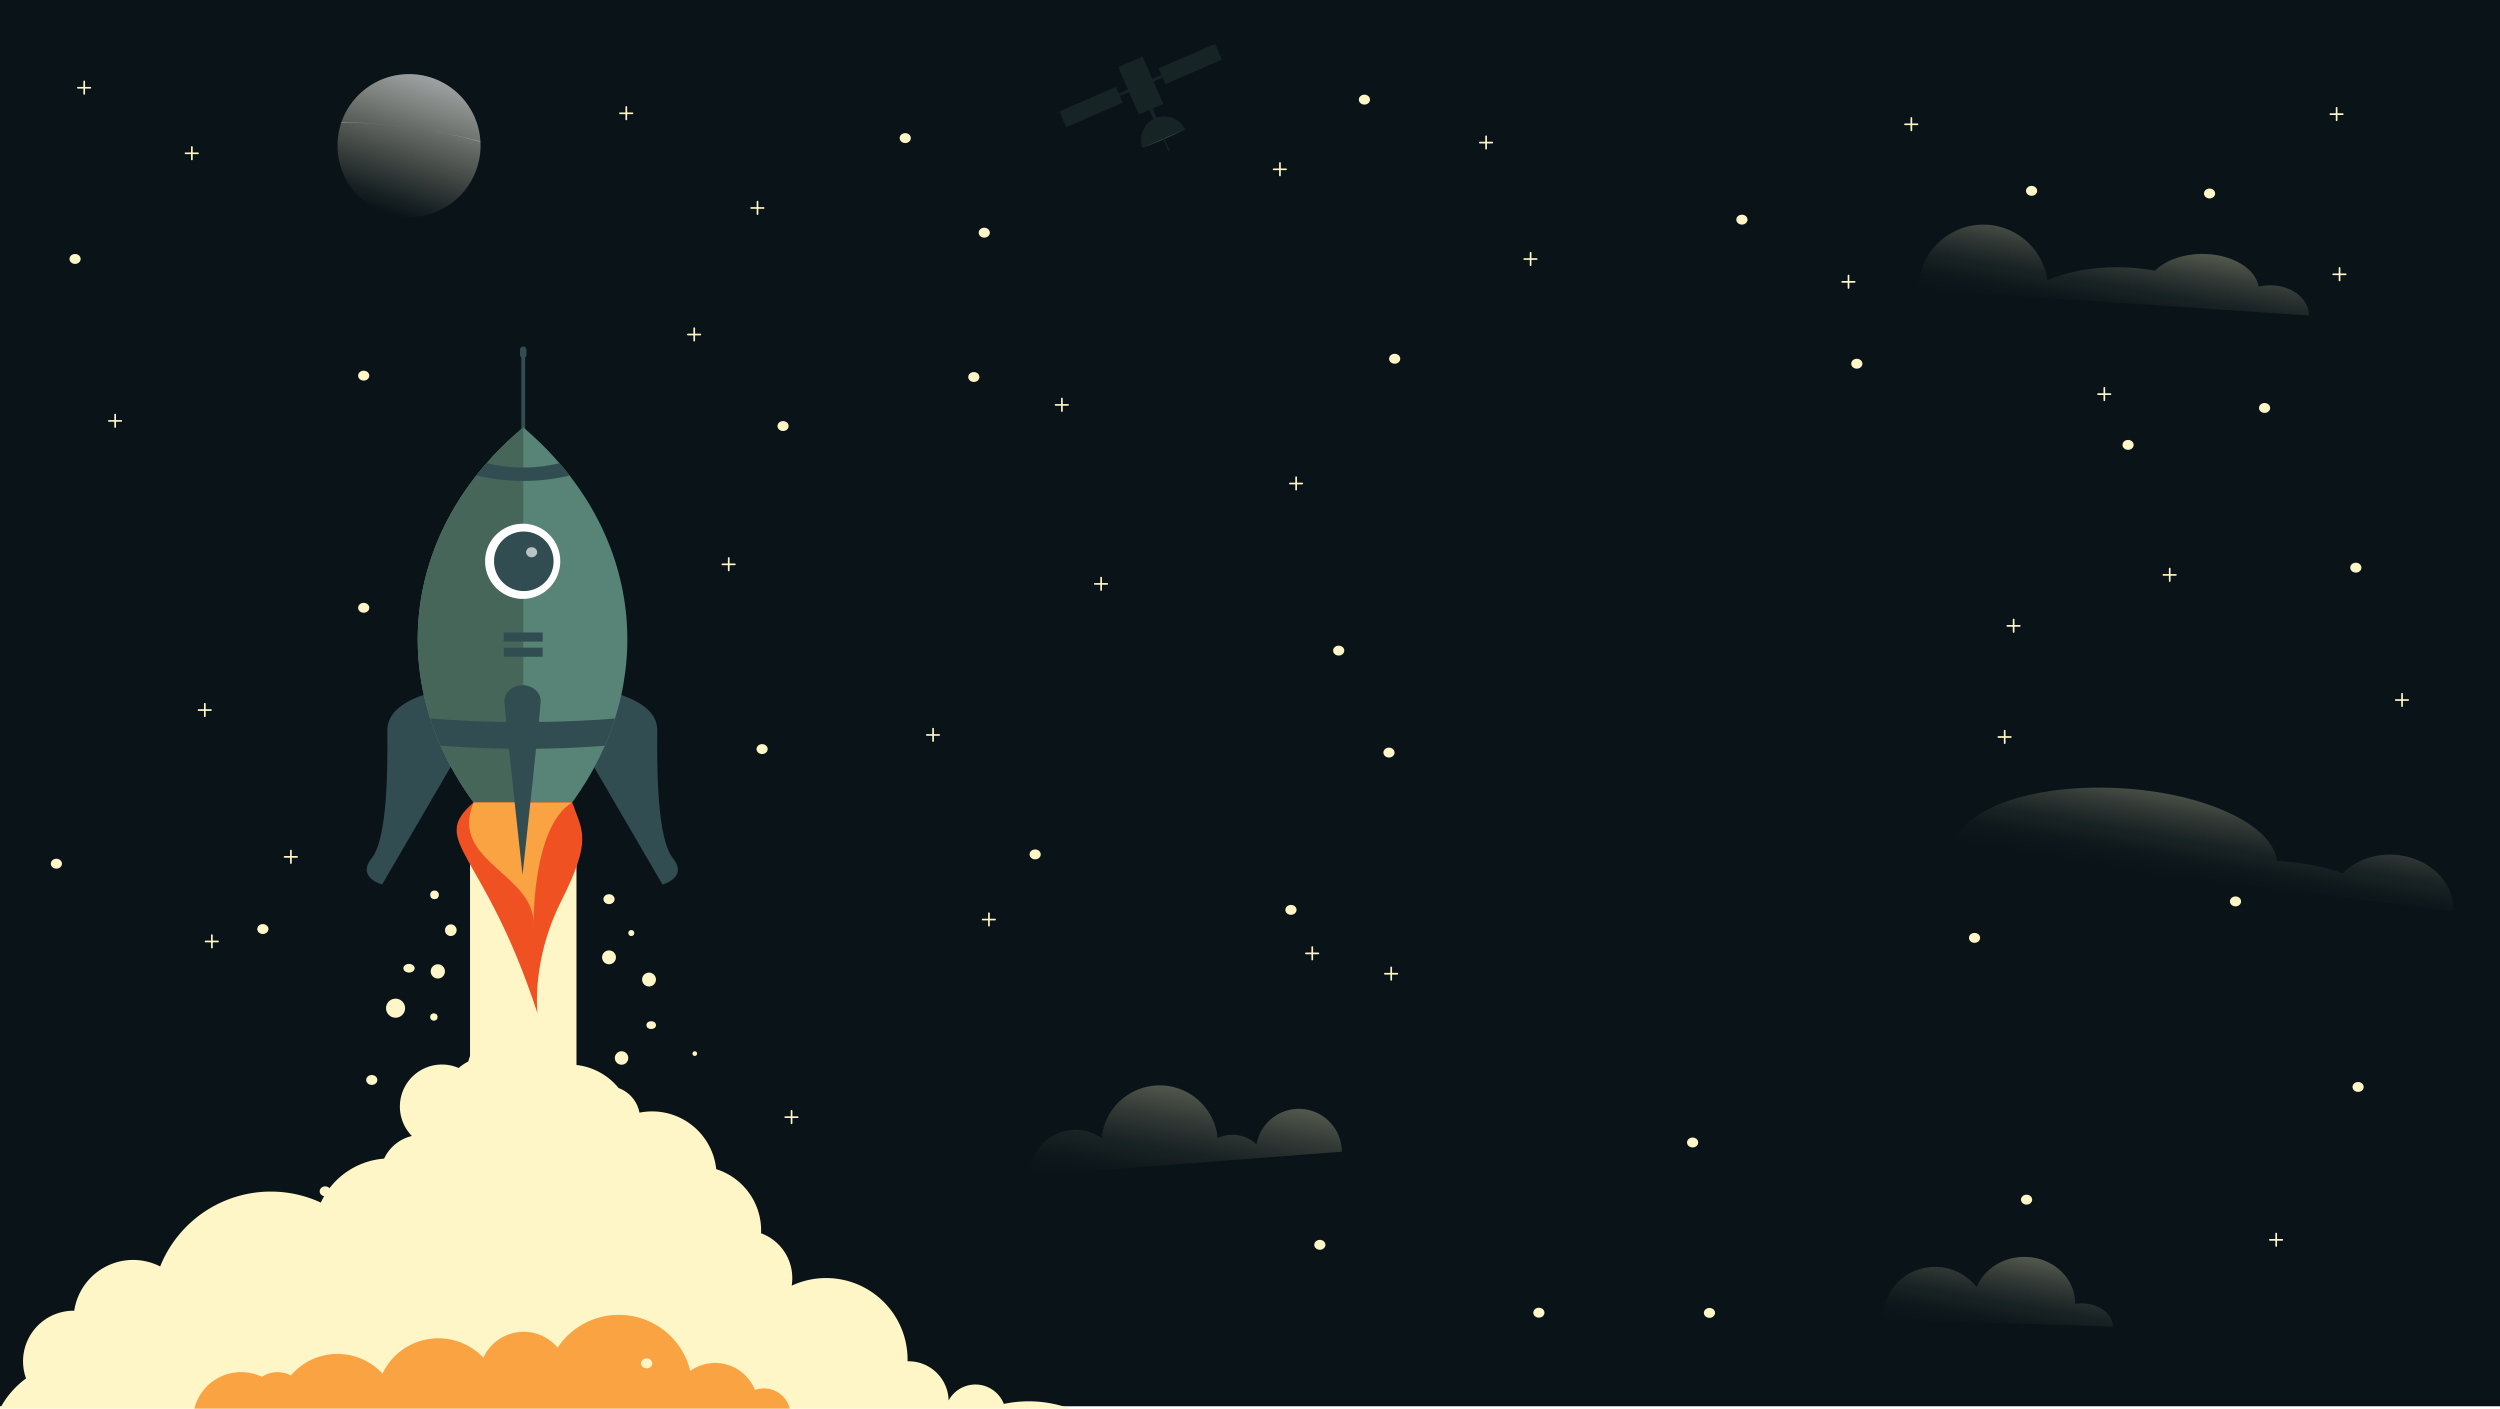 <svg
  id="Content"
  xmlns="http://www.w3.org/2000/svg"
  xmlns:xlink="http://www.w3.org/1999/xlink"
  viewBox="0 0 1920 1081.8"
>
  <style>
    .planet {
      animation-name: planet-animation;
      animation-duration: 50s;
      animation-iteration-count: infinite;
      animation-timing-function: ease-in-out;
    }

    .rocketShip {
      animation-name: rocket-animation;
      animation-duration: 3s;
      animation-iteration-count: infinite;
      animation-timing-function: linear;
    }

    .bottomOfTurbine{
        animation-name: rocket-animation;
        animation-duration: 3s;
        animation-iteration-count: infinite;
        animation-timing-function: linear;
    }

    .flames {
        animation-name: flames-animation;
        animation-duration: 0.9s;
        animation-iteration-count: infinite;
        animation-timing-function: linear;
        transform-origin: center;
    }

    .particles {
        transform-origin: center;
        animation-name: particles;
        animation-duration: 5s;
        animation-iteration-count: infinite;
        animation-timing-function: ease-in-out;
    }

    .particlesTwo {
        transform-origin: center;
        animation-name: particles;
        animation-duration: 4.5s;
        animation-iteration-count: infinite;
        animation-timing-function: ease-in-out;
    }

    .yellowSmoke {
        transform-origin: bottom center;
        animation-name: particles;
        animation-duration: 10s;
        animation-iteration-count: infinite;
        animation-timing-function: ease-in-out;
    }

    .orangeSmoke {
        animation-name: particles;
        animation-duration: 12s;
        animation-iteration-count: infinite;
        animation-timing-function: ease-in-out;
    }

    #Satelite{
        position: absolute;
        z-index: 5;
        bottom: 0px;
        right: 5px;
        animation-name: satelite-movement;
        animation-duration: 20s;
        animation-iteration-count: infinite;
        animation-timing-function: linear;
    }

    @keyframes satelite-movement{
        0%{
            transform: translate(-100px, -100px)
        }
        100%{
            transform: translate(1000px, 1000px)
        }
    }


    @keyframes particles {
        0%{ transform: translate(0,0) }
        50%{ transform: translate(5px , 25px)}
        100%{ transform: translate(0,0)}
    }


    @keyframes flames-animation {
        0% {
            transform: translateY(0px) scaleY(1);
        }
        50% {
        transform:translateY(-15px) scaleY(1.2);

        }
        100% {
            transform: translateY(0px) scaleY(1);
        }
    }

    @keyframes planet-animation {
      0% {
        transform: translate(0px, 0px);
      }
      25% {
        transform: translate(5px, 25px);
      }
      50% {
        transform: translate(15px, 50px);
      }
      75% {
        transform: translate(5px, 25px);
      }
      100% {
        transform: translate(0px, 0px);
      }
    }

    @keyframes rocket-animation {
        0% {
            transform: translate(0px, 0px);
          }

          50% {
            transform: translate(0px, 20px);
          }

          100% {
            transform: translate(0px, 0px);
          }
  </style>
  <defs>
    <style>
      .cls-1 {
        fill: #020202;
        filter: url(#luminosity-noclip);
      }
      .cls-2 {
        fill: #fff6c7;
      }
      .cls-3 {
        fill: #091318;
      }
      .cls-4 {
        fill: #f9a343;
      }
      .cls-5 {
        fill: url(#linear-gradient);
      }
      .cls-6 {
        fill: url(#linear-gradient-2);
      }
      .cls-7 {
        fill: url(#linear-gradient-3);
      }
      .cls-8 {
        fill: url(#linear-gradient-4);
      }
      .cls-9 {
        fill: url(#linear-gradient-5);
      }
      .cls-10 {
        fill: url(#linear-gradient-6);
      }
      .cls-11 {
        fill: url(#linear-gradient-7);
      }
      .cls-12 {
        fill: #324d51;
      }
      .cls-13,
      .cls-14,
      .cls-18 {
        fill: none;
        stroke: #324d51;
        stroke-miterlimit: 10;
      }
      .cls-13,
      .cls-14 {
        stroke-linecap: round;
      }
      .cls-13 {
        stroke-width: 5px;
      }
      .cls-14 {
        stroke-width: 3px;
      }
      .cls-15 {
        fill: #578476;
      }
      .cls-16 {
        fill: #47665a;
      }
      .cls-17,
      .cls-20 {
        fill: #fff;
      }
      .cls-18 {
        stroke-width: 7px;
      }
      .cls-19 {
        fill: #f05123;
      }
      .cls-20 {
        opacity: 0.66;
      }
      .cls-21,
      .cls-23 {
        opacity: 0.41;
      }
      .cls-21 {
        fill: url(#linear-gradient-8);
      }
      .cls-22 {
        mask: url(#mask);
      }
      .cls-24 {
        fill: #fff6c8;
      }
      .cls-25 {
        opacity: 0.21;
      }
      .cls-26 {
        fill: #fdfdfe;
      }
    </style>
    <linearGradient
      id="linear-gradient"
      x1="1711.3"
      y1="602"
      x2="1702.79"
      y2="671.3"
      gradientTransform="matrix(1, 0.05, -0.05, 1, 26.61, -76.61)"
      gradientUnits="userSpaceOnUse"
    >
      <stop offset="0" stop-color="#fff6c8" stop-opacity="0.3" />
      <stop offset="0.04" stop-color="#fff6c8" stop-opacity="0.28" />
      <stop offset="0.3" stop-color="#fff6c8" stop-opacity="0.16" />
      <stop offset="0.55" stop-color="#fff6c8" stop-opacity="0.07" />
      <stop offset="0.78" stop-color="#fff6c8" stop-opacity="0.02" />
      <stop offset="1" stop-color="#fff6c8" stop-opacity="0" />
    </linearGradient>
    <linearGradient
      id="linear-gradient-2"
      x1="920.36"
      y1="837.31"
      x2="905.09"
      y2="923.21"
      gradientTransform="matrix(1, 0, 0, 1, 0, 0)"
      xlink:href="#linear-gradient"
    />
    <linearGradient
      id="linear-gradient-3"
      x1="701.03"
      y1="475.73"
      x2="701.03"
      y2="475.73"
      gradientTransform="matrix(1, 0, 0, 1, 0, 0)"
      xlink:href="#linear-gradient"
    />
    <linearGradient
      id="linear-gradient-4"
      x1="650.7"
      y1="479.82"
      x2="650.7"
      y2="479.82"
      gradientTransform="matrix(1, 0, 0, 1, 0, 0)"
      xlink:href="#linear-gradient"
    />
    <linearGradient
      id="linear-gradient-5"
      x1="1543.39"
      y1="962.6"
      x2="1531.63"
      y2="1028.73"
      gradientTransform="matrix(1, 0, 0, 1, 0, 0)"
      xlink:href="#linear-gradient"
    />
    <linearGradient
      id="linear-gradient-6"
      x1="241.22"
      y1="1019.48"
      x2="241.22"
      y2="1019.48"
      gradientTransform="matrix(1, 0, 0, 1, 0, 0)"
      xlink:href="#linear-gradient"
    />
    <linearGradient
      id="linear-gradient-7"
      x1="1631.63"
      y1="183.39"
      x2="1620.06"
      y2="248.47"
      gradientTransform="matrix(1, 0, 0, 1, 0, 0)"
      xlink:href="#linear-gradient"
    />
    <linearGradient
      id="linear-gradient-8"
      x1="295.77"
      y1="51.65"
      x2="276.54"
      y2="159.8"
      gradientTransform="translate(45.25 -32.27) rotate(7.91)"
      gradientUnits="userSpaceOnUse"
    >
      <stop offset="0" stop-color="#fff" stop-opacity="0.9" />
      <stop offset="0.01" stop-color="#fffffe" stop-opacity="0.89" />
      <stop offset="0.38" stop-color="#fffbe7" stop-opacity="0.51" />
      <stop offset="0.68" stop-color="#fff8d6" stop-opacity="0.24" />
      <stop offset="0.89" stop-color="#fff7cc" stop-opacity="0.07" />
      <stop offset="1" stop-color="#fff6c8" stop-opacity="0" />
    </linearGradient>
    <filter
      id="luminosity-noclip"
      x="227.74"
      y="56.79"
      width="172.76"
      height="73.23"
      filterUnits="userSpaceOnUse"
      color-interpolation-filters="sRGB"
    >
      <feFlood flood-color="#fff" result="bg" />
      <feBlend in="SourceGraphic" in2="bg" />
    </filter>
    <mask
      id="mask"
      x="227.74"
      y="56.79"
      width="172.76"
      height="73.23"
      maskUnits="userSpaceOnUse"
    >
      <path
        class="cls-1"
        d="M368.93,115.29A54.91,54.91,0,0,0,260.28,101C295.56,111,332.61,112.56,368.93,115.29Z"
      />
    </mask>
    <symbol id="stars" data-name="stars" viewBox="0 0 8.58 7.63">
      <ellipse class="cls-2" cx="4.29" cy="3.81" rx="4.29" ry="3.81" />
    </symbol>
    <symbol id="sparkle" data-name="sparkle" viewBox="0 0 10.83 10.83">
      <path
        class="cls-2"
        d="M10.18,4.76H6.07V.66a.66.66,0,1,0-1.31,0v4.1H.66a.66.66,0,1,0,0,1.31h4.1v4.11a.66.66,0,0,0,1.31,0V6.07h4.11a.66.66,0,0,0,0-1.31Z"
      />
    </symbol>
  </defs>
  <rect class="cls-3" width="1920" height="1080" />
  <g id="Smoke">
    <path
      id="Yellow"
      class="cls-2 yellowSmoke"
      d="M821.78,1081.8H0a68.4,68.4,0,0,1,20-23.17,38.84,38.84,0,0,1,36.51-52h.5a45.73,45.73,0,0,1,66-34,91.54,91.54,0,0,1,123.37-49.06A58.51,58.51,0,0,1,295,889.82a31.46,31.46,0,0,1,21.34-17.37,32.29,32.29,0,0,1,35.88-52.24,39,39,0,0,1,7.45-5,23.5,23.5,0,0,1,22.91-18.3,23.91,23.91,0,0,1,4.66.46,17.87,17.87,0,0,1,33.49,6.08,30,30,0,0,1,20.13,14.28,48.68,48.68,0,0,1,34.25,17.92,25,25,0,0,1,16,18.87,49.52,49.52,0,0,1,58.95,43.4,49.31,49.31,0,0,1,34.48,47c0,.75,0,1.49-.06,2.22a36.65,36.65,0,0,1,24,34.42,37.42,37.42,0,0,1-.46,5.84,62.57,62.57,0,0,1,89,56.73c0,.45,0,.89,0,1.33l.78,0a30.74,30.74,0,0,1,30.73,30.1,23.42,23.42,0,0,1,42.41,2.65,92.46,92.46,0,0,1,50.87,3.62Z"
    />
    <path
      id="Orange"
      class="cls-4 orangeSmoke"
      d="M606.57,1081.8H149.28a37,37,0,0,1,51.84-24.4,22,22,0,0,1,22.29-1.07,47,47,0,0,1,70.33-1.37,47.5,47.5,0,0,1,77.49-12.24,34,34,0,0,1,57-7.72,56.5,56.5,0,0,1,101.91,17.84,32.93,32.93,0,0,1,49.67,14.65,20.46,20.46,0,0,1,26.73,14.31Z"
    />
    <rect
      class="cls-2 bottomOfTurbine"
      x="360.98"
      y="627.24"
      width="81.75"
      height="237.99"
    />
  </g>
  <g id="Particles">
    <g id="Particle_3" data-name="Particle 3" class="particles">
      <circle class="cls-2" cx="303.79" cy="774.29" r="7.33" />
      <circle class="cls-2" cx="333.22" cy="781.07" r="2.84" />
      <circle class="cls-2" cx="336.26" cy="746.04" r="5.47" />
    </g>
    <g id="Particle_4" data-name="Particle 4" class="particles">
      <ellipse class="cls-2" cx="314.13" cy="743.62" rx="4.33" ry="3.33" />
      <circle class="cls-2" cx="333.72" cy="687.24" r="3.33" />
      <circle class="cls-2" cx="346.21" cy="714.38" r="4.48" />
    </g>
    <g id="Particle_1" data-name="Particle 1" class="particlesTwo">
      <ellipse class="cls-2" cx="500.13" cy="787.29" rx="3.67" ry="3" />
      <circle class="cls-2" cx="498.46" cy="752.29" r="5.33" />
      <circle class="cls-2" cx="467.73" cy="735.24" r="5.33" />
      <circle class="cls-2" cx="533.59" cy="809.16" r="1.79" />
    </g>
    <g id="Particle_2" data-name="Particle 2" class="particlesTwo">
      <circle class="cls-2" cx="484.83" cy="716.58" r="2.3" />
      <circle class="cls-2" cx="477.36" cy="812.54" r="5.17" />
      <use
        width="8.58"
        height="7.63"
        transform="translate(463.44 686.75)"
        xlink:href="#stars"
      />
    </g>
  </g>
  <path class="cls-2" d="M537.13,774.29h0Z" />
  <use
    width="8.58"
    height="7.63"
    transform="translate(39.02 659.51)"
    xlink:href="#stars"
  />
  <use
    width="8.58"
    height="7.63"
    transform="translate(197.58 709.69)"
    xlink:href="#stars"
  />
  <use
    width="8.58"
    height="7.63"
    transform="translate(275.03 462.98)"
    xlink:href="#stars"
  />
  <use
    width="8.58"
    height="7.63"
    transform="translate(1308.58 1004.5)"
    xlink:href="#stars"
  />
  <use
    width="8.58"
    height="7.63"
    transform="translate(987.17 694.97)"
    xlink:href="#stars"
  />
  <use
    width="8.58"
    height="7.63"
    transform="translate(245.5 911.13)"
    xlink:href="#stars"
  />
  <use
    width="8.58"
    height="7.63"
    transform="translate(751.62 174.9)"
    xlink:href="#stars"
  />
  <use
    width="8.58"
    height="7.63"
    transform="translate(1043.58 72.71)"
    xlink:href="#stars"
  />
  <use
    width="8.58"
    height="7.63"
    transform="translate(1421.75 275.53)"
    xlink:href="#stars"
  />
  <use
    width="8.58"
    height="7.63"
    transform="translate(1009.35 952.21)"
    xlink:href="#stars"
  />
  <use
    width="8.58"
    height="7.63"
    transform="translate(1295.64 873.63)"
    xlink:href="#stars"
  />
  <use
    width="8.58"
    height="7.63"
    transform="translate(1552.12 917.53)"
    xlink:href="#stars"
  />
  <use
    width="8.58"
    height="7.63"
    transform="translate(1712.59 688.46)"
    xlink:href="#stars"
  />
  <use
    width="8.58"
    height="7.63"
    transform="translate(1734.91 309.5)"
    xlink:href="#stars"
  />
  <use
    width="8.58"
    height="7.63"
    transform="translate(1804.99 432.16)"
    xlink:href="#stars"
  />
  <use
    width="8.58"
    height="7.63"
    transform="translate(1806.73 830.96)"
    xlink:href="#stars"
  />
  <use
    width="8.58"
    height="7.63"
    transform="translate(1630.08 337.86)"
    xlink:href="#stars"
  />
  <use
    width="8.58"
    height="7.63"
    transform="translate(1555.96 142.76)"
    xlink:href="#stars"
  />
  <use
    width="8.58"
    height="7.63"
    transform="translate(1692.66 144.8)"
    xlink:href="#stars"
  />
  <use
    width="8.58"
    height="7.63"
    transform="translate(1333.5 164.88)"
    xlink:href="#stars"
  />
  <use
    width="8.58"
    height="7.63"
    transform="translate(1023.83 495.86)"
    xlink:href="#stars"
  />
  <use
    width="8.58"
    height="7.63"
    transform="translate(1512.16 716.48)"
    xlink:href="#stars"
  />
  <use
    width="8.58"
    height="7.63"
    transform="translate(1066.82 271.72)"
    xlink:href="#stars"
  />
  <use
    width="8.58"
    height="7.63"
    transform="translate(690.94 102.25)"
    xlink:href="#stars"
  />
  <use
    width="8.58"
    height="7.63"
    transform="translate(275.03 284.69)"
    xlink:href="#stars"
  />
  <use
    width="8.58"
    height="7.63"
    transform="translate(581.01 571.48)"
    xlink:href="#stars"
  />
  <use
    width="8.58"
    height="7.63"
    transform="translate(332.51 856.61)"
    xlink:href="#stars"
  />
  <use
    width="8.58"
    height="7.63"
    transform="translate(1062.44 574.17)"
    xlink:href="#stars"
  />
  <use
    width="8.58"
    height="7.63"
    transform="translate(53.36 195.07)"
    xlink:href="#stars"
  />
  <use
    width="8.58"
    height="7.63"
    transform="translate(743.62 285.73)"
    xlink:href="#stars"
  />
  <use
    width="8.58"
    height="7.63"
    transform="translate(478.24 591.57)"
    xlink:href="#stars"
  />
  <use
    width="8.58"
    height="7.63"
    transform="translate(281.23 825.6)"
    xlink:href="#stars"
  />
  <use
    width="8.58"
    height="7.63"
    transform="translate(182.32 927.21)"
    xlink:href="#stars"
  />
  <use
    width="8.58"
    height="7.63"
    transform="translate(373.61 545.33)"
    xlink:href="#stars"
  />
  <use
    width="8.58"
    height="7.63"
    transform="translate(510.69 918.62)"
    xlink:href="#stars"
  />
  <use
    width="8.58"
    height="7.63"
    transform="translate(492.34 1043.28)"
    xlink:href="#stars"
  />
  <use
    width="8.58"
    height="7.63"
    transform="translate(597.1 323.4)"
    xlink:href="#stars"
  />
  <use
    width="8.58"
    height="7.63"
    transform="translate(790.71 652.37)"
    xlink:href="#stars"
  />
  <use
    width="8.58"
    height="7.63"
    transform="translate(1177.57 1004.34)"
    xlink:href="#stars"
  />
  <use
    width="10.83"
    height="10.83"
    transform="translate(157.32 717.63)"
    xlink:href="#sparkle"
  />
  <use
    width="10.83"
    height="10.83"
    transform="translate(475.58 81.6)"
    xlink:href="#sparkle"
  />
  <use
    width="10.83"
    height="10.83"
    transform="translate(977.59 124.61)"
    xlink:href="#sparkle"
  />
  <use
    width="10.83"
    height="10.83"
    transform="translate(1414.24 211.05)"
    xlink:href="#sparkle"
  />
  <use
    width="10.83"
    height="10.83"
    transform="translate(1610.71 297.29)"
    xlink:href="#sparkle"
  />
  <use
    width="10.83"
    height="10.83"
    transform="translate(1791.36 205.25)"
    xlink:href="#sparkle"
  />
  <use
    width="10.83"
    height="10.83"
    transform="translate(1789.11 82.25)"
    xlink:href="#sparkle"
  />
  <use
    width="10.83"
    height="10.83"
    transform="translate(1462.51 90.05)"
    xlink:href="#sparkle"
  />
  <use
    width="10.83"
    height="10.83"
    transform="translate(141.94 112.31)"
    xlink:href="#sparkle"
  />
  <use
    width="10.83"
    height="10.83"
    transform="translate(83.03 317.84)"
    xlink:href="#sparkle"
  />
  <use
    width="10.83"
    height="10.83"
    transform="translate(59.26 61.99)"
    xlink:href="#sparkle"
  />
  <use
    width="10.83"
    height="10.83"
    transform="translate(1541.06 475.24)"
    xlink:href="#sparkle"
  />
  <use
    width="10.83"
    height="10.83"
    transform="translate(554.24 427.99)"
    xlink:href="#sparkle"
  />
  <use
    width="10.83"
    height="10.83"
    transform="translate(527.75 251.5)"
    xlink:href="#sparkle"
  />
  <use
    width="10.83"
    height="10.83"
    transform="translate(576.35 154.31)"
    xlink:href="#sparkle"
  />
  <use
    width="10.83"
    height="10.83"
    transform="translate(218.01 652.67)"
    xlink:href="#sparkle"
  />
  <use
    width="10.83"
    height="10.83"
    transform="translate(990.02 365.93)"
    xlink:href="#sparkle"
  />
  <use
    width="10.83"
    height="10.83"
    transform="translate(1660.93 436.1)"
    xlink:href="#sparkle"
  />
  <use
    width="10.83"
    height="10.83"
    transform="translate(1135.92 104.09)"
    xlink:href="#sparkle"
  />
  <use
    width="10.83"
    height="10.83"
    transform="translate(1170.08 193.53)"
    xlink:href="#sparkle"
  />
  <use
    width="10.83"
    height="10.83"
    transform="translate(151.9 539.92)"
    xlink:href="#sparkle"
  />
  <use
    width="10.83"
    height="10.83"
    transform="translate(1002.4 726.8)"
    xlink:href="#sparkle"
  />
  <use
    width="10.83"
    height="10.83"
    transform="translate(128.52 965.29)"
    xlink:href="#sparkle"
  />
  <use
    width="10.83"
    height="10.83"
    transform="translate(1063.04 742.42)"
    xlink:href="#sparkle"
  />
  <use
    width="10.83"
    height="10.83"
    transform="translate(1742.7 946.79)"
    xlink:href="#sparkle"
  />
  <use
    width="10.83"
    height="10.83"
    transform="translate(1534.19 560.61)"
    xlink:href="#sparkle"
  />
  <use
    width="10.83"
    height="10.83"
    transform="translate(1839.36 532.2)"
    xlink:href="#sparkle"
  />
  <use
    width="10.83"
    height="10.83"
    transform="translate(810.13 305.54)"
    xlink:href="#sparkle"
  />
  <use
    width="10.83"
    height="10.83"
    transform="translate(711.19 559.03)"
    xlink:href="#sparkle"
  />
  <use
    width="10.83"
    height="10.83"
    transform="translate(754.1 700.82)"
    xlink:href="#sparkle"
  />
  <use
    width="10.83"
    height="10.83"
    transform="translate(602.51 852.56)"
    xlink:href="#sparkle"
  />
  <use
    width="10.83"
    height="10.83"
    transform="translate(840.24 443.02)"
    xlink:href="#sparkle"
  />
  <path
    class="cls-5"
    d="M1884.15,699.87c1.22-22.58-19.23-42-45.67-43.47-15.68-.84-29.94,4.85-39.21,14.32-13.68-5-31.15-8.48-50.32-9.51h-.29c-2.89-27.75-55.35-52.38-120.88-55.91-68.38-3.68-125.09,17-126.66,46.22"
  />
  <path
    class="cls-6"
    d="M1030.52,884.55a33,33,0,0,0-65.5-5.68,27,27,0,0,0-29.87-4.82,44.77,44.77,0,0,0-89.13,0,35.15,35.15,0,0,0-55.31,28.8"
  />
  <path class="cls-7" d="M701,475.73" />
  <path class="cls-8" d="M650.7,479.82" />
  <path
    class="cls-9"
    d="M1622.74,1018.82c0-9.86-10.85-17.85-24.23-17.85a32,32,0,0,0-4.75.35c0-.12,0-.23,0-.35,0-19.71-17.49-35.68-39.07-35.68-16.79,0-31.11,9.68-36.63,23.26a40.49,40.49,0,0,0-72.43,24.9"
  />
  <path class="cls-10" d="M241.22,1019.48" />
  <path
    class="cls-11"
    d="M1773.3,242.3c0-12.81-13.34-23.19-29.81-23.19a38,38,0,0,0-8.85,1c-2.41-14.1-20.82-25.08-43.18-25.08-15.29,0-28.72,5.13-36.47,12.88a155.09,155.09,0,0,0-29.14-2.69c-20.66,0-39.42,3.83-53.36,10.08a49.82,49.82,0,0,0-99.14,7"
  />
  <g id="RocketShip" class="rocketShip">
    <path
      class="cls-12"
      d="M437.41,526.24s67.72,3.56,67.38,34.67,0,83.21,12,98.14-8,20.27-8,20.27l-55-94.41-31.5-19S426.46,524.11,437.41,526.24Z"
    />
    <path
      class="cls-12"
      d="M364.84,526.24s-67.71,3.56-67.38,34.67,0,83.21-12,98.14,8,20.27,8,20.27l55-94.41,31.5-19S375.8,524.11,364.84,526.24Z"
    />
    <line class="cls-13" x1="401.86" y1="272.46" x2="401.86" y2="268.63" />
    <line class="cls-14" x1="401.86" y1="329.97" x2="401.86" y2="272.46" />
    <path
      class="cls-15"
      d="M439.44,616.24c66.12-90.64,55.77-208.7-37.58-288-94.65,79.3-105.15,197.36-38.11,288Z"
    />
    <path
      class="cls-16"
      d="M401.86,328.24h0c-94.65,79.3-105.14,197.36-38.11,288h38.12Z"
    />
    <path
      class="cls-12"
      d="M437.41,365.21c-2.5-3.21-5.09-6.39-7.8-9.52a114.87,114.87,0,0,1-55.84-.09c-2.74,3.13-5.36,6.3-7.89,9.51a153.67,153.67,0,0,0,71.53.1Z"
    />
    <path
      class="cls-12"
      d="M464.49,572.7a214.49,214.49,0,0,0,7.82-20.89c-20.76,1.72-44.81,2.71-70.45,2.71-26.07,0-50.49-1-71.48-2.8a213.18,213.18,0,0,0,7.93,20.91c19.52,1.59,41,2.46,63.55,2.46C424.06,575.09,445.22,574.24,464.49,572.7Z"
    />
    <path
      class="cls-12"
      d="M401.86,457a25.86,25.86,0,1,1,25.42-25.86A25.67,25.67,0,0,1,401.86,457Z"
    />
    <path
      class="cls-17"
      d="M401.86,408.24a22.86,22.86,0,1,1-22.43,22.85,22.66,22.66,0,0,1,22.43-22.85m0-6a28.86,28.86,0,1,0,28.42,28.85,28.64,28.64,0,0,0-28.42-28.85Z"
    />
    <line class="cls-18" x1="386.79" y1="489.24" x2="416.79" y2="489.24" />
    <line class="cls-18" x1="386.92" y1="500.9" x2="416.79" y2="500.9" />
    <g id="Flames" class="flames">
      <path
        class="cls-19"
        d="M363.74,616.24c-35.22,30.76,7.55,34.93,49.05,162,0,0-4.89-40.2,18-85.74,24-47.74,16.79-53.44,8.65-76.26Z"
      />
      <path
        class="cls-4"
        d="M363.74,616.24c-19.42,46.26,49.05,54.62,46.05,96,0,0-1.7-77,29.65-96Z"
      />
    </g>
    <path
      class="cls-12"
      d="M415.24,538.4c0,6.72-13.94,133.5-13.94,133.5s-13.93-126.78-13.93-133.5,6.24-12.16,13.93-12.16S415.24,531.68,415.24,538.4Z"
    />
    <ellipse class="cls-20" cx="408.29" cy="424.11" rx="4.25" ry="3.87" />
  </g>
  <g id="Planet" class="planet">
    <circle class="cls-21" cx="314.13" cy="111.84" r="54.92" />
    <circle class="cls-21" cx="314.13" cy="111.84" r="54.92" />
    <g class="cls-22">
      <g class="cls-23">
        <path class="cls-24" d="M313.07,97.79l1,.13Z" />
        <path class="cls-24" d="M318,98.46l1,.15Z" />
        <path
          class="cls-24"
          d="M319.74,98.72c35.46,5.18,63.11,12.91,62.46,17.57-.67,4.82-31.38,4.54-68.6-.64s-66.85-13.27-66.18-18.1c.65-4.66,29.36-4.55,64.88.13-46-6.08-83.51-5.19-84.53,2.16-1.05,7.54,36.76,19,84.46,25.66s87.21,5.89,88.26-1.65C401.51,116.5,365.67,105.42,319.74,98.72Z"
        />
        <path class="cls-24" d="M319,98.61l.76.11Z" />
        <path class="cls-24" d="M312.3,97.68l.77.11Z" />
        <path class="cls-24" d="M316,98.19l2,.27Z" />
        <path class="cls-24" d="M314.07,97.92l1.95.27Z" />
      </g>
    </g>
  </g>
  <g id="Satelite" class="cls-25">
    <path class="cls-16" d="M877.26,113.46a18,18,0,0,1,32.94-14.3Z" />
    <path class="cls-26" d="M910.2,99.16a249.55,249.55,0,0,1-32.94,14.3Z" />
    <path
      class="cls-16"
      d="M897.48,116.17l-7.77-17.89a.49.49,0,0,1,.25-.65.5.5,0,0,1,.65.25l7.77,17.9a.5.5,0,0,1-.26.65A.49.49,0,0,1,897.48,116.17Z"
    />
    <path
      class="cls-16"
      d="M888.87,98.64l-7.77-17.9a1.4,1.4,0,0,1,2.57-1.11l7.77,17.89a1.4,1.4,0,0,1-2.57,1.12Z"
    />
    <rect
      class="cls-16"
      x="856.28"
      y="55.43"
      width="39.6"
      height="20.45"
      transform="translate(587.4 -764.1) rotate(66.53)"
    />
    <rect
      class="cls-16"
      x="842.42"
      y="64.6"
      width="67.31"
      height="2.1"
      transform="translate(46.33 354.33) rotate(-23.47)"
    />
    <rect
      class="cls-16"
      x="907.49"
      y="25.49"
      width="13.23"
      height="47.3"
      transform="translate(595.14 -808.92) rotate(66.53)"
    />
    <rect
      class="cls-16"
      x="831.3"
      y="58.57"
      width="13.23"
      height="47.3"
      transform="translate(579.64 -719.13) rotate(66.53)"
    />
  </g>
</svg>
